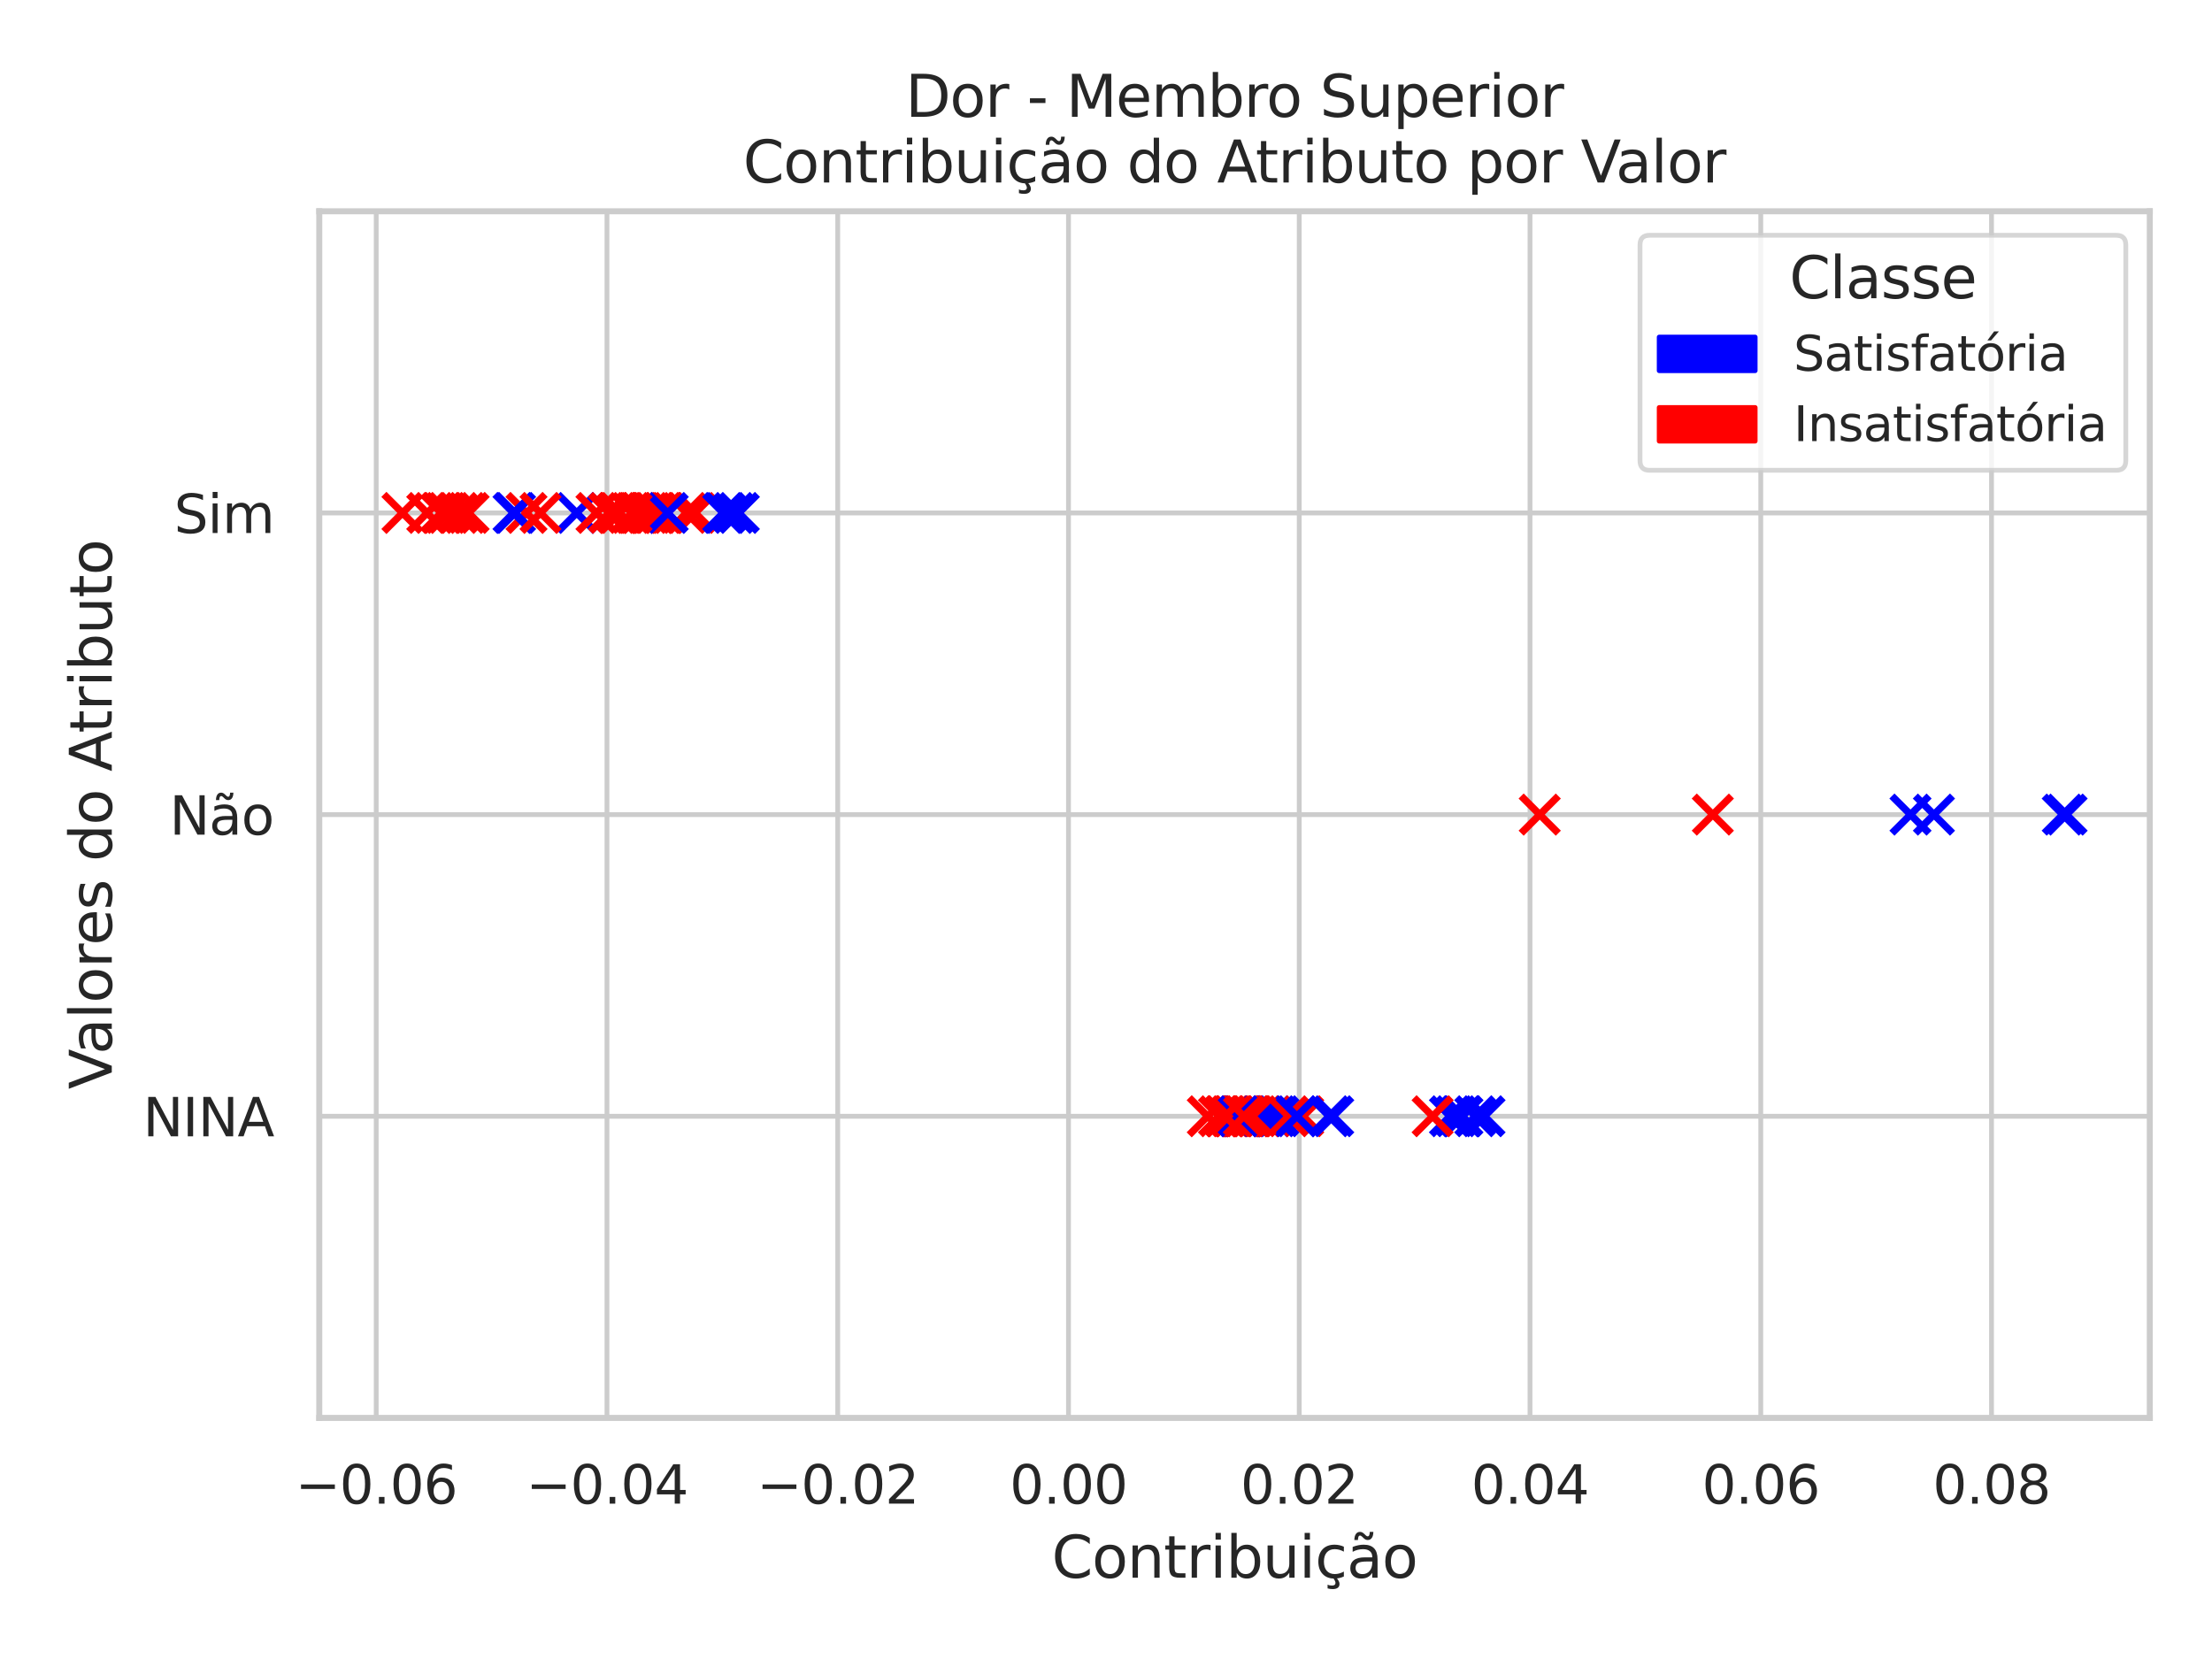 <?xml version="1.0" encoding="utf-8" standalone="no"?>
<!DOCTYPE svg PUBLIC "-//W3C//DTD SVG 1.1//EN"
  "http://www.w3.org/Graphics/SVG/1.1/DTD/svg11.dtd">
<svg xmlns:xlink="http://www.w3.org/1999/xlink" width="460.8pt" height="345.6pt" viewBox="0 0 460.8 345.6" xmlns="http://www.w3.org/2000/svg" version="1.1">
 <defs>
  <style type="text/css">*{stroke-linejoin: round; stroke-linecap: butt}</style>
 </defs>
 <g id="figure_1">
  <g id="patch_1">
   <path d="M 0 345.6 
L 460.8 345.6 
L 460.8 0 
L 0 0 
z
" style="fill: #ffffff"/>
  </g>
  <g id="axes_1">
   <g id="patch_2">
    <path d="M 66.51 295.38 
L 447.84 295.38 
L 447.84 44.016 
L 66.51 44.016 
z
" style="fill: #ffffff"/>
   </g>
   <g id="matplotlib.axis_1">
    <g id="xtick_1">
     <g id="line2d_1">
      <path d="M 78.373 295.38 
L 78.373 44.016 
" clip-path="url(#pf991f45062)" style="fill: none; stroke: #cccccc; stroke-linecap: round"/>
     </g>
     <g id="text_1">
      <!-- −0.06 -->
      <g style="fill: #262626" transform="translate(61.518 313.238)scale(0.11 -0.11)">
       <defs>
        <path id="DejaVuSans-2212" d="M 678 2272 
L 4684 2272 
L 4684 1741 
L 678 1741 
L 678 2272 
z
" transform="scale(0.016)"/>
        <path id="DejaVuSans-30" d="M 2034 4250 
Q 1547 4250 1301 3770 
Q 1056 3291 1056 2328 
Q 1056 1369 1301 889 
Q 1547 409 2034 409 
Q 2525 409 2770 889 
Q 3016 1369 3016 2328 
Q 3016 3291 2770 3770 
Q 2525 4250 2034 4250 
z
M 2034 4750 
Q 2819 4750 3233 4129 
Q 3647 3509 3647 2328 
Q 3647 1150 3233 529 
Q 2819 -91 2034 -91 
Q 1250 -91 836 529 
Q 422 1150 422 2328 
Q 422 3509 836 4129 
Q 1250 4750 2034 4750 
z
" transform="scale(0.016)"/>
        <path id="DejaVuSans-2e" d="M 684 794 
L 1344 794 
L 1344 0 
L 684 0 
L 684 794 
z
" transform="scale(0.016)"/>
        <path id="DejaVuSans-36" d="M 2113 2584 
Q 1688 2584 1439 2293 
Q 1191 2003 1191 1497 
Q 1191 994 1439 701 
Q 1688 409 2113 409 
Q 2538 409 2786 701 
Q 3034 994 3034 1497 
Q 3034 2003 2786 2293 
Q 2538 2584 2113 2584 
z
M 3366 4563 
L 3366 3988 
Q 3128 4100 2886 4159 
Q 2644 4219 2406 4219 
Q 1781 4219 1451 3797 
Q 1122 3375 1075 2522 
Q 1259 2794 1537 2939 
Q 1816 3084 2150 3084 
Q 2853 3084 3261 2657 
Q 3669 2231 3669 1497 
Q 3669 778 3244 343 
Q 2819 -91 2113 -91 
Q 1303 -91 875 529 
Q 447 1150 447 2328 
Q 447 3434 972 4092 
Q 1497 4750 2381 4750 
Q 2619 4750 2861 4703 
Q 3103 4656 3366 4563 
z
" transform="scale(0.016)"/>
       </defs>
       <use xlink:href="#DejaVuSans-2212"/>
       <use xlink:href="#DejaVuSans-30" x="83.789"/>
       <use xlink:href="#DejaVuSans-2e" x="147.412"/>
       <use xlink:href="#DejaVuSans-30" x="179.199"/>
       <use xlink:href="#DejaVuSans-36" x="242.822"/>
      </g>
     </g>
    </g>
    <g id="xtick_2">
     <g id="line2d_2">
      <path d="M 126.444 295.38 
L 126.444 44.016 
" clip-path="url(#pf991f45062)" style="fill: none; stroke: #cccccc; stroke-linecap: round"/>
     </g>
     <g id="text_2">
      <!-- −0.04 -->
      <g style="fill: #262626" transform="translate(109.589 313.238)scale(0.11 -0.11)">
       <defs>
        <path id="DejaVuSans-34" d="M 2419 4116 
L 825 1625 
L 2419 1625 
L 2419 4116 
z
M 2253 4666 
L 3047 4666 
L 3047 1625 
L 3713 1625 
L 3713 1100 
L 3047 1100 
L 3047 0 
L 2419 0 
L 2419 1100 
L 313 1100 
L 313 1709 
L 2253 4666 
z
" transform="scale(0.016)"/>
       </defs>
       <use xlink:href="#DejaVuSans-2212"/>
       <use xlink:href="#DejaVuSans-30" x="83.789"/>
       <use xlink:href="#DejaVuSans-2e" x="147.412"/>
       <use xlink:href="#DejaVuSans-30" x="179.199"/>
       <use xlink:href="#DejaVuSans-34" x="242.822"/>
      </g>
     </g>
    </g>
    <g id="xtick_3">
     <g id="line2d_3">
      <path d="M 174.515 295.38 
L 174.515 44.016 
" clip-path="url(#pf991f45062)" style="fill: none; stroke: #cccccc; stroke-linecap: round"/>
     </g>
     <g id="text_3">
      <!-- −0.02 -->
      <g style="fill: #262626" transform="translate(157.66 313.238)scale(0.11 -0.11)">
       <defs>
        <path id="DejaVuSans-32" d="M 1228 531 
L 3431 531 
L 3431 0 
L 469 0 
L 469 531 
Q 828 903 1448 1529 
Q 2069 2156 2228 2338 
Q 2531 2678 2651 2914 
Q 2772 3150 2772 3378 
Q 2772 3750 2511 3984 
Q 2250 4219 1831 4219 
Q 1534 4219 1204 4116 
Q 875 4013 500 3803 
L 500 4441 
Q 881 4594 1212 4672 
Q 1544 4750 1819 4750 
Q 2544 4750 2975 4387 
Q 3406 4025 3406 3419 
Q 3406 3131 3298 2873 
Q 3191 2616 2906 2266 
Q 2828 2175 2409 1742 
Q 1991 1309 1228 531 
z
" transform="scale(0.016)"/>
       </defs>
       <use xlink:href="#DejaVuSans-2212"/>
       <use xlink:href="#DejaVuSans-30" x="83.789"/>
       <use xlink:href="#DejaVuSans-2e" x="147.412"/>
       <use xlink:href="#DejaVuSans-30" x="179.199"/>
       <use xlink:href="#DejaVuSans-32" x="242.822"/>
      </g>
     </g>
    </g>
    <g id="xtick_4">
     <g id="line2d_4">
      <path d="M 222.586 295.38 
L 222.586 44.016 
" clip-path="url(#pf991f45062)" style="fill: none; stroke: #cccccc; stroke-linecap: round"/>
     </g>
     <g id="text_4">
      <!-- 0.00 -->
      <g style="fill: #262626" transform="translate(210.34 313.238)scale(0.11 -0.11)">
       <use xlink:href="#DejaVuSans-30"/>
       <use xlink:href="#DejaVuSans-2e" x="63.623"/>
       <use xlink:href="#DejaVuSans-30" x="95.41"/>
       <use xlink:href="#DejaVuSans-30" x="159.033"/>
      </g>
     </g>
    </g>
    <g id="xtick_5">
     <g id="line2d_5">
      <path d="M 270.656 295.38 
L 270.656 44.016 
" clip-path="url(#pf991f45062)" style="fill: none; stroke: #cccccc; stroke-linecap: round"/>
     </g>
     <g id="text_5">
      <!-- 0.02 -->
      <g style="fill: #262626" transform="translate(258.41 313.238)scale(0.11 -0.11)">
       <use xlink:href="#DejaVuSans-30"/>
       <use xlink:href="#DejaVuSans-2e" x="63.623"/>
       <use xlink:href="#DejaVuSans-30" x="95.41"/>
       <use xlink:href="#DejaVuSans-32" x="159.033"/>
      </g>
     </g>
    </g>
    <g id="xtick_6">
     <g id="line2d_6">
      <path d="M 318.727 295.38 
L 318.727 44.016 
" clip-path="url(#pf991f45062)" style="fill: none; stroke: #cccccc; stroke-linecap: round"/>
     </g>
     <g id="text_6">
      <!-- 0.04 -->
      <g style="fill: #262626" transform="translate(306.481 313.238)scale(0.11 -0.11)">
       <use xlink:href="#DejaVuSans-30"/>
       <use xlink:href="#DejaVuSans-2e" x="63.623"/>
       <use xlink:href="#DejaVuSans-30" x="95.41"/>
       <use xlink:href="#DejaVuSans-34" x="159.033"/>
      </g>
     </g>
    </g>
    <g id="xtick_7">
     <g id="line2d_7">
      <path d="M 366.798 295.38 
L 366.798 44.016 
" clip-path="url(#pf991f45062)" style="fill: none; stroke: #cccccc; stroke-linecap: round"/>
     </g>
     <g id="text_7">
      <!-- 0.06 -->
      <g style="fill: #262626" transform="translate(354.552 313.238)scale(0.11 -0.11)">
       <use xlink:href="#DejaVuSans-30"/>
       <use xlink:href="#DejaVuSans-2e" x="63.623"/>
       <use xlink:href="#DejaVuSans-30" x="95.41"/>
       <use xlink:href="#DejaVuSans-36" x="159.033"/>
      </g>
     </g>
    </g>
    <g id="xtick_8">
     <g id="line2d_8">
      <path d="M 414.869 295.38 
L 414.869 44.016 
" clip-path="url(#pf991f45062)" style="fill: none; stroke: #cccccc; stroke-linecap: round"/>
     </g>
     <g id="text_8">
      <!-- 0.08 -->
      <g style="fill: #262626" transform="translate(402.623 313.238)scale(0.11 -0.11)">
       <defs>
        <path id="DejaVuSans-38" d="M 2034 2216 
Q 1584 2216 1326 1975 
Q 1069 1734 1069 1313 
Q 1069 891 1326 650 
Q 1584 409 2034 409 
Q 2484 409 2743 651 
Q 3003 894 3003 1313 
Q 3003 1734 2745 1975 
Q 2488 2216 2034 2216 
z
M 1403 2484 
Q 997 2584 770 2862 
Q 544 3141 544 3541 
Q 544 4100 942 4425 
Q 1341 4750 2034 4750 
Q 2731 4750 3128 4425 
Q 3525 4100 3525 3541 
Q 3525 3141 3298 2862 
Q 3072 2584 2669 2484 
Q 3125 2378 3379 2068 
Q 3634 1759 3634 1313 
Q 3634 634 3220 271 
Q 2806 -91 2034 -91 
Q 1263 -91 848 271 
Q 434 634 434 1313 
Q 434 1759 690 2068 
Q 947 2378 1403 2484 
z
M 1172 3481 
Q 1172 3119 1398 2916 
Q 1625 2713 2034 2713 
Q 2441 2713 2670 2916 
Q 2900 3119 2900 3481 
Q 2900 3844 2670 4047 
Q 2441 4250 2034 4250 
Q 1625 4250 1398 4047 
Q 1172 3844 1172 3481 
z
" transform="scale(0.016)"/>
       </defs>
       <use xlink:href="#DejaVuSans-30"/>
       <use xlink:href="#DejaVuSans-2e" x="63.623"/>
       <use xlink:href="#DejaVuSans-30" x="95.41"/>
       <use xlink:href="#DejaVuSans-38" x="159.033"/>
      </g>
     </g>
    </g>
    <g id="text_9">
     <!-- Contribuição -->
     <g style="fill: #262626" transform="translate(219.1 328.667)scale(0.12 -0.12)">
      <defs>
       <path id="DejaVuSans-43" d="M 4122 4306 
L 4122 3641 
Q 3803 3938 3442 4084 
Q 3081 4231 2675 4231 
Q 1875 4231 1450 3742 
Q 1025 3253 1025 2328 
Q 1025 1406 1450 917 
Q 1875 428 2675 428 
Q 3081 428 3442 575 
Q 3803 722 4122 1019 
L 4122 359 
Q 3791 134 3420 21 
Q 3050 -91 2638 -91 
Q 1578 -91 968 557 
Q 359 1206 359 2328 
Q 359 3453 968 4101 
Q 1578 4750 2638 4750 
Q 3056 4750 3426 4639 
Q 3797 4528 4122 4306 
z
" transform="scale(0.016)"/>
       <path id="DejaVuSans-6f" d="M 1959 3097 
Q 1497 3097 1228 2736 
Q 959 2375 959 1747 
Q 959 1119 1226 758 
Q 1494 397 1959 397 
Q 2419 397 2687 759 
Q 2956 1122 2956 1747 
Q 2956 2369 2687 2733 
Q 2419 3097 1959 3097 
z
M 1959 3584 
Q 2709 3584 3137 3096 
Q 3566 2609 3566 1747 
Q 3566 888 3137 398 
Q 2709 -91 1959 -91 
Q 1206 -91 779 398 
Q 353 888 353 1747 
Q 353 2609 779 3096 
Q 1206 3584 1959 3584 
z
" transform="scale(0.016)"/>
       <path id="DejaVuSans-6e" d="M 3513 2113 
L 3513 0 
L 2938 0 
L 2938 2094 
Q 2938 2591 2744 2837 
Q 2550 3084 2163 3084 
Q 1697 3084 1428 2787 
Q 1159 2491 1159 1978 
L 1159 0 
L 581 0 
L 581 3500 
L 1159 3500 
L 1159 2956 
Q 1366 3272 1645 3428 
Q 1925 3584 2291 3584 
Q 2894 3584 3203 3211 
Q 3513 2838 3513 2113 
z
" transform="scale(0.016)"/>
       <path id="DejaVuSans-74" d="M 1172 4494 
L 1172 3500 
L 2356 3500 
L 2356 3053 
L 1172 3053 
L 1172 1153 
Q 1172 725 1289 603 
Q 1406 481 1766 481 
L 2356 481 
L 2356 0 
L 1766 0 
Q 1100 0 847 248 
Q 594 497 594 1153 
L 594 3053 
L 172 3053 
L 172 3500 
L 594 3500 
L 594 4494 
L 1172 4494 
z
" transform="scale(0.016)"/>
       <path id="DejaVuSans-72" d="M 2631 2963 
Q 2534 3019 2420 3045 
Q 2306 3072 2169 3072 
Q 1681 3072 1420 2755 
Q 1159 2438 1159 1844 
L 1159 0 
L 581 0 
L 581 3500 
L 1159 3500 
L 1159 2956 
Q 1341 3275 1631 3429 
Q 1922 3584 2338 3584 
Q 2397 3584 2469 3576 
Q 2541 3569 2628 3553 
L 2631 2963 
z
" transform="scale(0.016)"/>
       <path id="DejaVuSans-69" d="M 603 3500 
L 1178 3500 
L 1178 0 
L 603 0 
L 603 3500 
z
M 603 4863 
L 1178 4863 
L 1178 4134 
L 603 4134 
L 603 4863 
z
" transform="scale(0.016)"/>
       <path id="DejaVuSans-62" d="M 3116 1747 
Q 3116 2381 2855 2742 
Q 2594 3103 2138 3103 
Q 1681 3103 1420 2742 
Q 1159 2381 1159 1747 
Q 1159 1113 1420 752 
Q 1681 391 2138 391 
Q 2594 391 2855 752 
Q 3116 1113 3116 1747 
z
M 1159 2969 
Q 1341 3281 1617 3432 
Q 1894 3584 2278 3584 
Q 2916 3584 3314 3078 
Q 3713 2572 3713 1747 
Q 3713 922 3314 415 
Q 2916 -91 2278 -91 
Q 1894 -91 1617 61 
Q 1341 213 1159 525 
L 1159 0 
L 581 0 
L 581 4863 
L 1159 4863 
L 1159 2969 
z
" transform="scale(0.016)"/>
       <path id="DejaVuSans-75" d="M 544 1381 
L 544 3500 
L 1119 3500 
L 1119 1403 
Q 1119 906 1312 657 
Q 1506 409 1894 409 
Q 2359 409 2629 706 
Q 2900 1003 2900 1516 
L 2900 3500 
L 3475 3500 
L 3475 0 
L 2900 0 
L 2900 538 
Q 2691 219 2414 64 
Q 2138 -91 1772 -91 
Q 1169 -91 856 284 
Q 544 659 544 1381 
z
M 1991 3584 
L 1991 3584 
z
" transform="scale(0.016)"/>
       <path id="DejaVuSans-e7" d="M 3122 3366 
L 3122 2828 
Q 2878 2963 2633 3030 
Q 2388 3097 2138 3097 
Q 1578 3097 1268 2742 
Q 959 2388 959 1747 
Q 959 1106 1268 751 
Q 1578 397 2138 397 
Q 2388 397 2633 464 
Q 2878 531 3122 666 
L 3122 134 
Q 2881 22 2623 -34 
Q 2366 -91 2075 -91 
Q 1284 -91 818 406 
Q 353 903 353 1747 
Q 353 2603 823 3093 
Q 1294 3584 2113 3584 
Q 2378 3584 2631 3529 
Q 2884 3475 3122 3366 
z
M 2311 0 
Q 2482 -194 2566 -358 
Q 2651 -522 2651 -672 
Q 2651 -950 2463 -1092 
Q 2276 -1234 1907 -1234 
Q 1764 -1234 1628 -1215 
Q 1492 -1197 1357 -1159 
L 1357 -750 
Q 1464 -803 1579 -826 
Q 1695 -850 1842 -850 
Q 2026 -850 2120 -775 
Q 2214 -700 2214 -556 
Q 2214 -463 2146 -327 
Q 2079 -191 1939 0 
L 2311 0 
z
" transform="scale(0.016)"/>
       <path id="DejaVuSans-e3" d="M 2194 1759 
Q 1497 1759 1228 1600 
Q 959 1441 959 1056 
Q 959 750 1161 570 
Q 1363 391 1709 391 
Q 2188 391 2477 730 
Q 2766 1069 2766 1631 
L 2766 1759 
L 2194 1759 
z
M 3341 1997 
L 3341 0 
L 2766 0 
L 2766 531 
Q 2569 213 2275 61 
Q 1981 -91 1556 -91 
Q 1019 -91 701 211 
Q 384 513 384 1019 
Q 384 1609 779 1909 
Q 1175 2209 1959 2209 
L 2766 2209 
L 2766 2266 
Q 2766 2663 2505 2880 
Q 2244 3097 1772 3097 
Q 1472 3097 1187 3025 
Q 903 2953 641 2809 
L 641 3341 
Q 956 3463 1253 3523 
Q 1550 3584 1831 3584 
Q 2591 3584 2966 3190 
Q 3341 2797 3341 1997 
z
M 1844 4281 
L 1665 4453 
Q 1597 4516 1545 4545 
Q 1494 4575 1453 4575 
Q 1334 4575 1278 4461 
Q 1222 4347 1215 4091 
L 825 4091 
Q 831 4513 990 4742 
Q 1150 4972 1434 4972 
Q 1553 4972 1653 4928 
Q 1753 4884 1869 4781 
L 2047 4609 
Q 2115 4547 2167 4517 
Q 2219 4488 2259 4488 
Q 2378 4488 2434 4602 
Q 2490 4716 2497 4972 
L 2887 4972 
Q 2881 4550 2721 4320 
Q 2562 4091 2278 4091 
Q 2159 4091 2059 4134 
Q 1959 4178 1844 4281 
z
" transform="scale(0.016)"/>
      </defs>
      <use xlink:href="#DejaVuSans-43"/>
      <use xlink:href="#DejaVuSans-6f" x="69.824"/>
      <use xlink:href="#DejaVuSans-6e" x="131.006"/>
      <use xlink:href="#DejaVuSans-74" x="194.385"/>
      <use xlink:href="#DejaVuSans-72" x="233.594"/>
      <use xlink:href="#DejaVuSans-69" x="274.707"/>
      <use xlink:href="#DejaVuSans-62" x="302.49"/>
      <use xlink:href="#DejaVuSans-75" x="365.967"/>
      <use xlink:href="#DejaVuSans-69" x="429.346"/>
      <use xlink:href="#DejaVuSans-e7" x="457.129"/>
      <use xlink:href="#DejaVuSans-e3" x="512.109"/>
      <use xlink:href="#DejaVuSans-6f" x="573.389"/>
     </g>
    </g>
   </g>
   <g id="matplotlib.axis_2">
    <g id="ytick_1">
     <g id="line2d_9">
      <path d="M 66.51 295.38 
L 447.84 295.38 
" clip-path="url(#pf991f45062)" style="fill: none; stroke: #cccccc; stroke-linecap: round"/>
     </g>
    </g>
    <g id="ytick_2">
     <g id="line2d_10">
      <path d="M 66.51 232.539 
L 447.84 232.539 
" clip-path="url(#pf991f45062)" style="fill: none; stroke: #cccccc; stroke-linecap: round"/>
     </g>
     <g id="text_10">
      <!-- NINA -->
      <g style="fill: #262626" transform="translate(29.782 236.718)scale(0.11 -0.11)">
       <defs>
        <path id="DejaVuSans-4e" d="M 628 4666 
L 1478 4666 
L 3547 763 
L 3547 4666 
L 4159 4666 
L 4159 0 
L 3309 0 
L 1241 3903 
L 1241 0 
L 628 0 
L 628 4666 
z
" transform="scale(0.016)"/>
        <path id="DejaVuSans-49" d="M 628 4666 
L 1259 4666 
L 1259 0 
L 628 0 
L 628 4666 
z
" transform="scale(0.016)"/>
        <path id="DejaVuSans-41" d="M 2188 4044 
L 1331 1722 
L 3047 1722 
L 2188 4044 
z
M 1831 4666 
L 2547 4666 
L 4325 0 
L 3669 0 
L 3244 1197 
L 1141 1197 
L 716 0 
L 50 0 
L 1831 4666 
z
" transform="scale(0.016)"/>
       </defs>
       <use xlink:href="#DejaVuSans-4e"/>
       <use xlink:href="#DejaVuSans-49" x="74.805"/>
       <use xlink:href="#DejaVuSans-4e" x="104.297"/>
       <use xlink:href="#DejaVuSans-41" x="179.102"/>
      </g>
     </g>
    </g>
    <g id="ytick_3">
     <g id="line2d_11">
      <path d="M 66.51 169.698 
L 447.84 169.698 
" clip-path="url(#pf991f45062)" style="fill: none; stroke: #cccccc; stroke-linecap: round"/>
     </g>
     <g id="text_11">
      <!-- Não -->
      <g style="fill: #262626" transform="translate(35.309 173.877)scale(0.11 -0.11)">
       <use xlink:href="#DejaVuSans-4e"/>
       <use xlink:href="#DejaVuSans-e3" x="74.805"/>
       <use xlink:href="#DejaVuSans-6f" x="136.084"/>
      </g>
     </g>
    </g>
    <g id="ytick_4">
     <g id="line2d_12">
      <path d="M 66.51 106.857 
L 447.84 106.857 
" clip-path="url(#pf991f45062)" style="fill: none; stroke: #cccccc; stroke-linecap: round"/>
     </g>
     <g id="text_12">
      <!-- Sim -->
      <g style="fill: #262626" transform="translate(36.256 111.036)scale(0.11 -0.11)">
       <defs>
        <path id="DejaVuSans-53" d="M 3425 4513 
L 3425 3897 
Q 3066 4069 2747 4153 
Q 2428 4238 2131 4238 
Q 1616 4238 1336 4038 
Q 1056 3838 1056 3469 
Q 1056 3159 1242 3001 
Q 1428 2844 1947 2747 
L 2328 2669 
Q 3034 2534 3370 2195 
Q 3706 1856 3706 1288 
Q 3706 609 3251 259 
Q 2797 -91 1919 -91 
Q 1588 -91 1214 -16 
Q 841 59 441 206 
L 441 856 
Q 825 641 1194 531 
Q 1563 422 1919 422 
Q 2459 422 2753 634 
Q 3047 847 3047 1241 
Q 3047 1584 2836 1778 
Q 2625 1972 2144 2069 
L 1759 2144 
Q 1053 2284 737 2584 
Q 422 2884 422 3419 
Q 422 4038 858 4394 
Q 1294 4750 2059 4750 
Q 2388 4750 2728 4690 
Q 3069 4631 3425 4513 
z
" transform="scale(0.016)"/>
        <path id="DejaVuSans-6d" d="M 3328 2828 
Q 3544 3216 3844 3400 
Q 4144 3584 4550 3584 
Q 5097 3584 5394 3201 
Q 5691 2819 5691 2113 
L 5691 0 
L 5113 0 
L 5113 2094 
Q 5113 2597 4934 2840 
Q 4756 3084 4391 3084 
Q 3944 3084 3684 2787 
Q 3425 2491 3425 1978 
L 3425 0 
L 2847 0 
L 2847 2094 
Q 2847 2600 2669 2842 
Q 2491 3084 2119 3084 
Q 1678 3084 1418 2786 
Q 1159 2488 1159 1978 
L 1159 0 
L 581 0 
L 581 3500 
L 1159 3500 
L 1159 2956 
Q 1356 3278 1631 3431 
Q 1906 3584 2284 3584 
Q 2666 3584 2933 3390 
Q 3200 3197 3328 2828 
z
" transform="scale(0.016)"/>
       </defs>
       <use xlink:href="#DejaVuSans-53"/>
       <use xlink:href="#DejaVuSans-69" x="63.477"/>
       <use xlink:href="#DejaVuSans-6d" x="91.26"/>
      </g>
     </g>
    </g>
    <g id="ytick_5">
     <g id="line2d_13">
      <path d="M 66.51 44.016 
L 447.84 44.016 
" clip-path="url(#pf991f45062)" style="fill: none; stroke: #cccccc; stroke-linecap: round"/>
     </g>
    </g>
    <g id="text_13">
     <!-- Valores do Atributo -->
     <g style="fill: #262626" transform="translate(23.286 226.916)rotate(-90)scale(0.12 -0.12)">
      <defs>
       <path id="DejaVuSans-56" d="M 1831 0 
L 50 4666 
L 709 4666 
L 2188 738 
L 3669 4666 
L 4325 4666 
L 2547 0 
L 1831 0 
z
" transform="scale(0.016)"/>
       <path id="DejaVuSans-61" d="M 2194 1759 
Q 1497 1759 1228 1600 
Q 959 1441 959 1056 
Q 959 750 1161 570 
Q 1363 391 1709 391 
Q 2188 391 2477 730 
Q 2766 1069 2766 1631 
L 2766 1759 
L 2194 1759 
z
M 3341 1997 
L 3341 0 
L 2766 0 
L 2766 531 
Q 2569 213 2275 61 
Q 1981 -91 1556 -91 
Q 1019 -91 701 211 
Q 384 513 384 1019 
Q 384 1609 779 1909 
Q 1175 2209 1959 2209 
L 2766 2209 
L 2766 2266 
Q 2766 2663 2505 2880 
Q 2244 3097 1772 3097 
Q 1472 3097 1187 3025 
Q 903 2953 641 2809 
L 641 3341 
Q 956 3463 1253 3523 
Q 1550 3584 1831 3584 
Q 2591 3584 2966 3190 
Q 3341 2797 3341 1997 
z
" transform="scale(0.016)"/>
       <path id="DejaVuSans-6c" d="M 603 4863 
L 1178 4863 
L 1178 0 
L 603 0 
L 603 4863 
z
" transform="scale(0.016)"/>
       <path id="DejaVuSans-65" d="M 3597 1894 
L 3597 1613 
L 953 1613 
Q 991 1019 1311 708 
Q 1631 397 2203 397 
Q 2534 397 2845 478 
Q 3156 559 3463 722 
L 3463 178 
Q 3153 47 2828 -22 
Q 2503 -91 2169 -91 
Q 1331 -91 842 396 
Q 353 884 353 1716 
Q 353 2575 817 3079 
Q 1281 3584 2069 3584 
Q 2775 3584 3186 3129 
Q 3597 2675 3597 1894 
z
M 3022 2063 
Q 3016 2534 2758 2815 
Q 2500 3097 2075 3097 
Q 1594 3097 1305 2825 
Q 1016 2553 972 2059 
L 3022 2063 
z
" transform="scale(0.016)"/>
       <path id="DejaVuSans-73" d="M 2834 3397 
L 2834 2853 
Q 2591 2978 2328 3040 
Q 2066 3103 1784 3103 
Q 1356 3103 1142 2972 
Q 928 2841 928 2578 
Q 928 2378 1081 2264 
Q 1234 2150 1697 2047 
L 1894 2003 
Q 2506 1872 2764 1633 
Q 3022 1394 3022 966 
Q 3022 478 2636 193 
Q 2250 -91 1575 -91 
Q 1294 -91 989 -36 
Q 684 19 347 128 
L 347 722 
Q 666 556 975 473 
Q 1284 391 1588 391 
Q 1994 391 2212 530 
Q 2431 669 2431 922 
Q 2431 1156 2273 1281 
Q 2116 1406 1581 1522 
L 1381 1569 
Q 847 1681 609 1914 
Q 372 2147 372 2553 
Q 372 3047 722 3315 
Q 1072 3584 1716 3584 
Q 2034 3584 2315 3537 
Q 2597 3491 2834 3397 
z
" transform="scale(0.016)"/>
       <path id="DejaVuSans-20" transform="scale(0.016)"/>
       <path id="DejaVuSans-64" d="M 2906 2969 
L 2906 4863 
L 3481 4863 
L 3481 0 
L 2906 0 
L 2906 525 
Q 2725 213 2448 61 
Q 2172 -91 1784 -91 
Q 1150 -91 751 415 
Q 353 922 353 1747 
Q 353 2572 751 3078 
Q 1150 3584 1784 3584 
Q 2172 3584 2448 3432 
Q 2725 3281 2906 2969 
z
M 947 1747 
Q 947 1113 1208 752 
Q 1469 391 1925 391 
Q 2381 391 2643 752 
Q 2906 1113 2906 1747 
Q 2906 2381 2643 2742 
Q 2381 3103 1925 3103 
Q 1469 3103 1208 2742 
Q 947 2381 947 1747 
z
" transform="scale(0.016)"/>
      </defs>
      <use xlink:href="#DejaVuSans-56"/>
      <use xlink:href="#DejaVuSans-61" x="60.658"/>
      <use xlink:href="#DejaVuSans-6c" x="121.938"/>
      <use xlink:href="#DejaVuSans-6f" x="149.721"/>
      <use xlink:href="#DejaVuSans-72" x="210.902"/>
      <use xlink:href="#DejaVuSans-65" x="249.766"/>
      <use xlink:href="#DejaVuSans-73" x="311.289"/>
      <use xlink:href="#DejaVuSans-20" x="363.389"/>
      <use xlink:href="#DejaVuSans-64" x="395.176"/>
      <use xlink:href="#DejaVuSans-6f" x="458.652"/>
      <use xlink:href="#DejaVuSans-20" x="519.834"/>
      <use xlink:href="#DejaVuSans-41" x="551.621"/>
      <use xlink:href="#DejaVuSans-74" x="618.279"/>
      <use xlink:href="#DejaVuSans-72" x="657.488"/>
      <use xlink:href="#DejaVuSans-69" x="698.602"/>
      <use xlink:href="#DejaVuSans-62" x="726.385"/>
      <use xlink:href="#DejaVuSans-75" x="789.861"/>
      <use xlink:href="#DejaVuSans-74" x="853.24"/>
      <use xlink:href="#DejaVuSans-6f" x="892.449"/>
     </g>
    </g>
   </g>
   <g id="PathCollection_1">
    <path d="M 256.491 236.412 
L 264.237 228.666 
M 256.491 228.666 
L 264.237 236.412 
" clip-path="url(#pf991f45062)" style="fill: #ff0000; stroke: #ff0000; stroke-width: 1.5"/>
    <path d="M 258.871 236.412 
L 266.617 228.666 
M 258.871 228.666 
L 266.617 236.412 
" clip-path="url(#pf991f45062)" style="fill: #ff0000; stroke: #ff0000; stroke-width: 1.5"/>
    <path d="M 124.918 110.73 
L 132.664 102.984 
M 124.918 102.984 
L 132.664 110.73 
" clip-path="url(#pf991f45062)" style="fill: #ff0000; stroke: #ff0000; stroke-width: 1.5"/>
    <path d="M 260.855 236.412 
L 268.601 228.666 
M 260.855 228.666 
L 268.601 236.412 
" clip-path="url(#pf991f45062)" style="fill: #0000ff; stroke: #0000ff; stroke-width: 1.5"/>
    <path d="M 116.264 110.73 
L 124.01 102.984 
M 116.264 102.984 
L 124.01 110.73 
" clip-path="url(#pf991f45062)" style="fill: #0000ff; stroke: #0000ff; stroke-width: 1.5"/>
    <path d="M 140.973 110.73 
L 148.719 102.984 
M 140.973 102.984 
L 148.719 110.73 
" clip-path="url(#pf991f45062)" style="fill: #ff0000; stroke: #ff0000; stroke-width: 1.5"/>
    <path d="M 254.835 236.412 
L 262.581 228.666 
M 254.835 228.666 
L 262.581 236.412 
" clip-path="url(#pf991f45062)" style="fill: #ff0000; stroke: #ff0000; stroke-width: 1.5"/>
    <path d="M 267.614 236.412 
L 275.36 228.666 
M 267.614 228.666 
L 275.36 236.412 
" clip-path="url(#pf991f45062)" style="fill: #ff0000; stroke: #ff0000; stroke-width: 1.5"/>
    <path d="M 105.811 110.73 
L 113.557 102.984 
M 105.811 102.984 
L 113.557 110.73 
" clip-path="url(#pf991f45062)" style="fill: #ff0000; stroke: #ff0000; stroke-width: 1.5"/>
    <path d="M 254.982 236.412 
L 262.728 228.666 
M 254.982 228.666 
L 262.728 236.412 
" clip-path="url(#pf991f45062)" style="fill: #0000ff; stroke: #0000ff; stroke-width: 1.5"/>
    <path d="M 259.102 236.412 
L 266.848 228.666 
M 259.102 228.666 
L 266.848 236.412 
" clip-path="url(#pf991f45062)" style="fill: #0000ff; stroke: #0000ff; stroke-width: 1.5"/>
    <path d="M 91.47 110.73 
L 99.216 102.984 
M 91.47 102.984 
L 99.216 110.73 
" clip-path="url(#pf991f45062)" style="fill: #ff0000; stroke: #ff0000; stroke-width: 1.5"/>
    <path d="M 124.728 110.73 
L 132.474 102.984 
M 124.728 102.984 
L 132.474 110.73 
" clip-path="url(#pf991f45062)" style="fill: #ff0000; stroke: #ff0000; stroke-width: 1.5"/>
    <path d="M 299.392 236.412 
L 307.138 228.666 
M 299.392 228.666 
L 307.138 236.412 
" clip-path="url(#pf991f45062)" style="fill: #0000ff; stroke: #0000ff; stroke-width: 1.5"/>
    <path d="M 261.778 236.412 
L 269.524 228.666 
M 261.778 228.666 
L 269.524 236.412 
" clip-path="url(#pf991f45062)" style="fill: #0000ff; stroke: #0000ff; stroke-width: 1.5"/>
    <path d="M 262.459 236.412 
L 270.205 228.666 
M 262.459 228.666 
L 270.205 236.412 
" clip-path="url(#pf991f45062)" style="fill: #0000ff; stroke: #0000ff; stroke-width: 1.5"/>
    <path d="M 298.178 236.412 
L 305.924 228.666 
M 298.178 228.666 
L 305.924 236.412 
" clip-path="url(#pf991f45062)" style="fill: #0000ff; stroke: #0000ff; stroke-width: 1.5"/>
    <path d="M 125.244 110.73 
L 132.99 102.984 
M 125.244 102.984 
L 132.99 110.73 
" clip-path="url(#pf991f45062)" style="fill: #ff0000; stroke: #ff0000; stroke-width: 1.5"/>
    <path d="M 103.425 110.73 
L 111.171 102.984 
M 103.425 102.984 
L 111.171 110.73 
" clip-path="url(#pf991f45062)" style="fill: #0000ff; stroke: #0000ff; stroke-width: 1.5"/>
    <path d="M 425.838 173.571 
L 433.584 165.825 
M 425.838 165.825 
L 433.584 173.571 
" clip-path="url(#pf991f45062)" style="fill: #0000ff; stroke: #0000ff; stroke-width: 1.5"/>
    <path d="M 255.175 236.412 
L 262.921 228.666 
M 255.175 228.666 
L 262.921 236.412 
" clip-path="url(#pf991f45062)" style="fill: #ff0000; stroke: #ff0000; stroke-width: 1.5"/>
    <path d="M 257.049 236.412 
L 264.795 228.666 
M 257.049 228.666 
L 264.795 236.412 
" clip-path="url(#pf991f45062)" style="fill: #ff0000; stroke: #ff0000; stroke-width: 1.5"/>
    <path d="M 88.002 110.73 
L 95.748 102.984 
M 88.002 102.984 
L 95.748 110.73 
" clip-path="url(#pf991f45062)" style="fill: #ff0000; stroke: #ff0000; stroke-width: 1.5"/>
    <path d="M 147.153 110.73 
L 154.899 102.984 
M 147.153 102.984 
L 154.899 110.73 
" clip-path="url(#pf991f45062)" style="fill: #0000ff; stroke: #0000ff; stroke-width: 1.5"/>
    <path d="M 300.519 236.412 
L 308.265 228.666 
M 300.519 228.666 
L 308.265 236.412 
" clip-path="url(#pf991f45062)" style="fill: #0000ff; stroke: #0000ff; stroke-width: 1.5"/>
    <path d="M 394.119 173.571 
L 401.865 165.825 
M 394.119 165.825 
L 401.865 173.571 
" clip-path="url(#pf991f45062)" style="fill: #0000ff; stroke: #0000ff; stroke-width: 1.5"/>
    <path d="M 273.009 236.412 
L 280.755 228.666 
M 273.009 228.666 
L 280.755 236.412 
" clip-path="url(#pf991f45062)" style="fill: #0000ff; stroke: #0000ff; stroke-width: 1.5"/>
    <path d="M 132.735 110.73 
L 140.481 102.984 
M 132.735 102.984 
L 140.481 110.73 
" clip-path="url(#pf991f45062)" style="fill: #ff0000; stroke: #ff0000; stroke-width: 1.5"/>
    <path d="M 247.728 236.412 
L 255.474 228.666 
M 247.728 228.666 
L 255.474 236.412 
" clip-path="url(#pf991f45062)" style="fill: #ff0000; stroke: #ff0000; stroke-width: 1.5"/>
    <path d="M 131.596 110.73 
L 139.342 102.984 
M 131.596 102.984 
L 139.342 110.73 
" clip-path="url(#pf991f45062)" style="fill: #ff0000; stroke: #ff0000; stroke-width: 1.5"/>
    <path d="M 129.779 110.73 
L 137.525 102.984 
M 129.779 102.984 
L 137.525 110.73 
" clip-path="url(#pf991f45062)" style="fill: #ff0000; stroke: #ff0000; stroke-width: 1.5"/>
    <path d="M 251.459 236.412 
L 259.205 228.666 
M 251.459 228.666 
L 259.205 236.412 
" clip-path="url(#pf991f45062)" style="fill: #ff0000; stroke: #ff0000; stroke-width: 1.5"/>
    <path d="M 134.452 110.73 
L 142.198 102.984 
M 134.452 102.984 
L 142.198 110.73 
" clip-path="url(#pf991f45062)" style="fill: #ff0000; stroke: #ff0000; stroke-width: 1.5"/>
    <path d="M 251.224 236.412 
L 258.97 228.666 
M 251.224 228.666 
L 258.97 236.412 
" clip-path="url(#pf991f45062)" style="fill: #ff0000; stroke: #ff0000; stroke-width: 1.5"/>
    <path d="M 148.976 110.73 
L 156.722 102.984 
M 148.976 102.984 
L 156.722 110.73 
" clip-path="url(#pf991f45062)" style="fill: #0000ff; stroke: #0000ff; stroke-width: 1.5"/>
    <path d="M 426.634 173.571 
L 434.38 165.825 
M 426.634 165.825 
L 434.38 173.571 
" clip-path="url(#pf991f45062)" style="fill: #0000ff; stroke: #0000ff; stroke-width: 1.5"/>
    <path d="M 300.781 236.412 
L 308.527 228.666 
M 300.781 228.666 
L 308.527 236.412 
" clip-path="url(#pf991f45062)" style="fill: #0000ff; stroke: #0000ff; stroke-width: 1.5"/>
    <path d="M 264.525 236.412 
L 272.271 228.666 
M 264.525 228.666 
L 272.271 236.412 
" clip-path="url(#pf991f45062)" style="fill: #ff0000; stroke: #ff0000; stroke-width: 1.5"/>
    <path d="M 300.657 236.412 
L 308.403 228.666 
M 300.657 228.666 
L 308.403 236.412 
" clip-path="url(#pf991f45062)" style="fill: #0000ff; stroke: #0000ff; stroke-width: 1.5"/>
    <path d="M 252.977 236.412 
L 260.723 228.666 
M 252.977 228.666 
L 260.723 236.412 
" clip-path="url(#pf991f45062)" style="fill: #ff0000; stroke: #ff0000; stroke-width: 1.5"/>
    <path d="M 139.103 110.73 
L 146.849 102.984 
M 139.103 102.984 
L 146.849 110.73 
" clip-path="url(#pf991f45062)" style="fill: #ff0000; stroke: #ff0000; stroke-width: 1.5"/>
    <path d="M 133.947 110.73 
L 141.692 102.984 
M 133.947 102.984 
L 141.692 110.73 
" clip-path="url(#pf991f45062)" style="fill: #ff0000; stroke: #ff0000; stroke-width: 1.5"/>
    <path d="M 273.867 236.412 
L 281.613 228.666 
M 273.867 228.666 
L 281.613 236.412 
" clip-path="url(#pf991f45062)" style="fill: #0000ff; stroke: #0000ff; stroke-width: 1.5"/>
    <path d="M 131.006 110.73 
L 138.752 102.984 
M 131.006 102.984 
L 138.752 110.73 
" clip-path="url(#pf991f45062)" style="fill: #ff0000; stroke: #ff0000; stroke-width: 1.5"/>
    <path d="M 254.589 236.412 
L 262.335 228.666 
M 254.589 228.666 
L 262.335 236.412 
" clip-path="url(#pf991f45062)" style="fill: #0000ff; stroke: #0000ff; stroke-width: 1.5"/>
    <path d="M 256.579 236.412 
L 264.324 228.666 
M 256.579 228.666 
L 264.324 236.412 
" clip-path="url(#pf991f45062)" style="fill: #ff0000; stroke: #ff0000; stroke-width: 1.5"/>
    <path d="M 303.452 236.412 
L 311.198 228.666 
M 303.452 228.666 
L 311.198 236.412 
" clip-path="url(#pf991f45062)" style="fill: #0000ff; stroke: #0000ff; stroke-width: 1.5"/>
    <path d="M 253.12 236.412 
L 260.866 228.666 
M 253.12 228.666 
L 260.866 236.412 
" clip-path="url(#pf991f45062)" style="fill: #ff0000; stroke: #ff0000; stroke-width: 1.5"/>
    <path d="M 255.538 236.412 
L 263.284 228.666 
M 255.538 228.666 
L 263.284 236.412 
" clip-path="url(#pf991f45062)" style="fill: #ff0000; stroke: #ff0000; stroke-width: 1.5"/>
    <path d="M 250.053 236.412 
L 257.799 228.666 
M 250.053 228.666 
L 257.799 236.412 
" clip-path="url(#pf991f45062)" style="fill: #ff0000; stroke: #ff0000; stroke-width: 1.5"/>
    <path d="M 254.256 236.412 
L 262.002 228.666 
M 254.256 228.666 
L 262.002 236.412 
" clip-path="url(#pf991f45062)" style="fill: #ff0000; stroke: #ff0000; stroke-width: 1.5"/>
    <path d="M 150.046 110.73 
L 157.792 102.984 
M 150.046 102.984 
L 157.792 110.73 
" clip-path="url(#pf991f45062)" style="fill: #0000ff; stroke: #0000ff; stroke-width: 1.5"/>
    <path d="M 256.844 236.412 
L 264.59 228.666 
M 256.844 228.666 
L 264.59 236.412 
" clip-path="url(#pf991f45062)" style="fill: #ff0000; stroke: #ff0000; stroke-width: 1.5"/>
    <path d="M 85.123 110.73 
L 92.869 102.984 
M 85.123 102.984 
L 92.869 110.73 
" clip-path="url(#pf991f45062)" style="fill: #ff0000; stroke: #ff0000; stroke-width: 1.5"/>
    <path d="M 252.61 236.412 
L 260.356 228.666 
M 252.61 228.666 
L 260.356 236.412 
" clip-path="url(#pf991f45062)" style="fill: #ff0000; stroke: #ff0000; stroke-width: 1.5"/>
    <path d="M 88.268 110.73 
L 96.014 102.984 
M 88.268 102.984 
L 96.014 110.73 
" clip-path="url(#pf991f45062)" style="fill: #ff0000; stroke: #ff0000; stroke-width: 1.5"/>
    <path d="M 93.754 110.73 
L 101.5 102.984 
M 93.754 102.984 
L 101.5 110.73 
" clip-path="url(#pf991f45062)" style="fill: #ff0000; stroke: #ff0000; stroke-width: 1.5"/>
    <path d="M 129.265 110.73 
L 137.011 102.984 
M 129.265 102.984 
L 137.011 110.73 
" clip-path="url(#pf991f45062)" style="fill: #ff0000; stroke: #ff0000; stroke-width: 1.5"/>
    <path d="M 103.095 110.73 
L 110.841 102.984 
M 103.095 102.984 
L 110.841 110.73 
" clip-path="url(#pf991f45062)" style="fill: #0000ff; stroke: #0000ff; stroke-width: 1.5"/>
    <path d="M 399 173.571 
L 406.746 165.825 
M 399 165.825 
L 406.746 173.571 
" clip-path="url(#pf991f45062)" style="fill: #0000ff; stroke: #0000ff; stroke-width: 1.5"/>
    <path d="M 79.97 110.73 
L 87.716 102.984 
M 79.97 102.984 
L 87.716 110.73 
" clip-path="url(#pf991f45062)" style="fill: #ff0000; stroke: #ff0000; stroke-width: 1.5"/>
    <path d="M 316.881 173.571 
L 324.627 165.825 
M 316.881 165.825 
L 324.627 173.571 
" clip-path="url(#pf991f45062)" style="fill: #ff0000; stroke: #ff0000; stroke-width: 1.5"/>
    <path d="M 305.384 236.412 
L 313.13 228.666 
M 305.384 228.666 
L 313.13 236.412 
" clip-path="url(#pf991f45062)" style="fill: #0000ff; stroke: #0000ff; stroke-width: 1.5"/>
    <path d="M 122.98 110.73 
L 130.726 102.984 
M 122.98 102.984 
L 130.726 110.73 
" clip-path="url(#pf991f45062)" style="fill: #ff0000; stroke: #ff0000; stroke-width: 1.5"/>
    <path d="M 128.936 110.73 
L 136.682 102.984 
M 128.936 102.984 
L 136.682 110.73 
" clip-path="url(#pf991f45062)" style="fill: #ff0000; stroke: #ff0000; stroke-width: 1.5"/>
    <path d="M 266.305 236.412 
L 274.051 228.666 
M 266.305 228.666 
L 274.051 236.412 
" clip-path="url(#pf991f45062)" style="fill: #0000ff; stroke: #0000ff; stroke-width: 1.5"/>
    <path d="M 108.725 110.73 
L 116.471 102.984 
M 108.725 102.984 
L 116.471 110.73 
" clip-path="url(#pf991f45062)" style="fill: #ff0000; stroke: #ff0000; stroke-width: 1.5"/>
    <path d="M 128.573 110.73 
L 136.319 102.984 
M 128.573 102.984 
L 136.319 110.73 
" clip-path="url(#pf991f45062)" style="fill: #ff0000; stroke: #ff0000; stroke-width: 1.5"/>
    <path d="M 146.78 110.73 
L 154.526 102.984 
M 146.78 102.984 
L 154.526 110.73 
" clip-path="url(#pf991f45062)" style="fill: #0000ff; stroke: #0000ff; stroke-width: 1.5"/>
    <path d="M 132.386 110.73 
L 140.132 102.984 
M 132.386 102.984 
L 140.132 110.73 
" clip-path="url(#pf991f45062)" style="fill: #ff0000; stroke: #ff0000; stroke-width: 1.5"/>
    <path d="M 294.569 236.412 
L 302.315 228.666 
M 294.569 228.666 
L 302.315 236.412 
" clip-path="url(#pf991f45062)" style="fill: #ff0000; stroke: #ff0000; stroke-width: 1.5"/>
    <path d="M 352.942 173.571 
L 360.688 165.825 
M 352.942 165.825 
L 360.688 173.571 
" clip-path="url(#pf991f45062)" style="fill: #ff0000; stroke: #ff0000; stroke-width: 1.5"/>
    <path d="M 253.244 236.412 
L 260.99 228.666 
M 253.244 228.666 
L 260.99 236.412 
" clip-path="url(#pf991f45062)" style="fill: #ff0000; stroke: #ff0000; stroke-width: 1.5"/>
    <path d="M 120.375 110.73 
L 128.121 102.984 
M 120.375 102.984 
L 128.121 110.73 
" clip-path="url(#pf991f45062)" style="fill: #ff0000; stroke: #ff0000; stroke-width: 1.5"/>
    <path d="M 254.685 236.412 
L 262.431 228.666 
M 254.685 228.666 
L 262.431 236.412 
" clip-path="url(#pf991f45062)" style="fill: #ff0000; stroke: #ff0000; stroke-width: 1.5"/>
    <path d="M 135.229 110.73 
L 142.975 102.984 
M 135.229 102.984 
L 142.975 110.73 
" clip-path="url(#pf991f45062)" style="fill: #0000ff; stroke: #0000ff; stroke-width: 1.5"/>
    <path d="M 254.181 236.412 
L 261.927 228.666 
M 254.181 228.666 
L 261.927 236.412 
" clip-path="url(#pf991f45062)" style="fill: #0000ff; stroke: #0000ff; stroke-width: 1.5"/>
    <path d="M 251.354 236.412 
L 259.1 228.666 
M 251.354 228.666 
L 259.1 236.412 
" clip-path="url(#pf991f45062)" style="fill: #ff0000; stroke: #ff0000; stroke-width: 1.5"/>
    <path d="M 88.922 110.73 
L 96.668 102.984 
M 88.922 102.984 
L 96.668 110.73 
" clip-path="url(#pf991f45062)" style="fill: #ff0000; stroke: #ff0000; stroke-width: 1.5"/>
    <path d="M 127.701 110.73 
L 135.446 102.984 
M 127.701 102.984 
L 135.446 110.73 
" clip-path="url(#pf991f45062)" style="fill: #ff0000; stroke: #ff0000; stroke-width: 1.5"/>
    <path d="M 255.239 236.412 
L 262.985 228.666 
M 255.239 228.666 
L 262.985 236.412 
" clip-path="url(#pf991f45062)" style="fill: #ff0000; stroke: #ff0000; stroke-width: 1.5"/>
    <path d="M 93.02 110.73 
L 100.766 102.984 
M 93.02 102.984 
L 100.766 110.73 
" clip-path="url(#pf991f45062)" style="fill: #ff0000; stroke: #ff0000; stroke-width: 1.5"/>
    <path d="M 89.561 110.73 
L 97.307 102.984 
M 89.561 102.984 
L 97.307 110.73 
" clip-path="url(#pf991f45062)" style="fill: #ff0000; stroke: #ff0000; stroke-width: 1.5"/>
   </g>
   <g id="patch_3">
    <path d="M 66.51 295.38 
L 66.51 44.016 
" style="fill: none; stroke: #cccccc; stroke-width: 1.25; stroke-linejoin: miter; stroke-linecap: square"/>
   </g>
   <g id="patch_4">
    <path d="M 447.84 295.38 
L 447.84 44.016 
" style="fill: none; stroke: #cccccc; stroke-width: 1.25; stroke-linejoin: miter; stroke-linecap: square"/>
   </g>
   <g id="patch_5">
    <path d="M 66.51 295.38 
L 447.84 295.38 
" style="fill: none; stroke: #cccccc; stroke-width: 1.25; stroke-linejoin: miter; stroke-linecap: square"/>
   </g>
   <g id="patch_6">
    <path d="M 66.51 44.016 
L 447.84 44.016 
" style="fill: none; stroke: #cccccc; stroke-width: 1.25; stroke-linejoin: miter; stroke-linecap: square"/>
   </g>
   <g id="text_14">
    <!-- Dor - Membro Superior -->
    <g style="fill: #262626" transform="translate(188.623 24.333)scale(0.12 -0.12)">
     <defs>
      <path id="DejaVuSans-44" d="M 1259 4147 
L 1259 519 
L 2022 519 
Q 2988 519 3436 956 
Q 3884 1394 3884 2338 
Q 3884 3275 3436 3711 
Q 2988 4147 2022 4147 
L 1259 4147 
z
M 628 4666 
L 1925 4666 
Q 3281 4666 3915 4102 
Q 4550 3538 4550 2338 
Q 4550 1131 3912 565 
Q 3275 0 1925 0 
L 628 0 
L 628 4666 
z
" transform="scale(0.016)"/>
      <path id="DejaVuSans-2d" d="M 313 2009 
L 1997 2009 
L 1997 1497 
L 313 1497 
L 313 2009 
z
" transform="scale(0.016)"/>
      <path id="DejaVuSans-4d" d="M 628 4666 
L 1569 4666 
L 2759 1491 
L 3956 4666 
L 4897 4666 
L 4897 0 
L 4281 0 
L 4281 4097 
L 3078 897 
L 2444 897 
L 1241 4097 
L 1241 0 
L 628 0 
L 628 4666 
z
" transform="scale(0.016)"/>
      <path id="DejaVuSans-70" d="M 1159 525 
L 1159 -1331 
L 581 -1331 
L 581 3500 
L 1159 3500 
L 1159 2969 
Q 1341 3281 1617 3432 
Q 1894 3584 2278 3584 
Q 2916 3584 3314 3078 
Q 3713 2572 3713 1747 
Q 3713 922 3314 415 
Q 2916 -91 2278 -91 
Q 1894 -91 1617 61 
Q 1341 213 1159 525 
z
M 3116 1747 
Q 3116 2381 2855 2742 
Q 2594 3103 2138 3103 
Q 1681 3103 1420 2742 
Q 1159 2381 1159 1747 
Q 1159 1113 1420 752 
Q 1681 391 2138 391 
Q 2594 391 2855 752 
Q 3116 1113 3116 1747 
z
" transform="scale(0.016)"/>
     </defs>
     <use xlink:href="#DejaVuSans-44"/>
     <use xlink:href="#DejaVuSans-6f" x="77.002"/>
     <use xlink:href="#DejaVuSans-72" x="138.184"/>
     <use xlink:href="#DejaVuSans-20" x="179.297"/>
     <use xlink:href="#DejaVuSans-2d" x="211.084"/>
     <use xlink:href="#DejaVuSans-20" x="247.168"/>
     <use xlink:href="#DejaVuSans-4d" x="278.955"/>
     <use xlink:href="#DejaVuSans-65" x="365.234"/>
     <use xlink:href="#DejaVuSans-6d" x="426.758"/>
     <use xlink:href="#DejaVuSans-62" x="524.17"/>
     <use xlink:href="#DejaVuSans-72" x="587.646"/>
     <use xlink:href="#DejaVuSans-6f" x="626.51"/>
     <use xlink:href="#DejaVuSans-20" x="687.691"/>
     <use xlink:href="#DejaVuSans-53" x="719.479"/>
     <use xlink:href="#DejaVuSans-75" x="782.955"/>
     <use xlink:href="#DejaVuSans-70" x="846.334"/>
     <use xlink:href="#DejaVuSans-65" x="909.811"/>
     <use xlink:href="#DejaVuSans-72" x="971.334"/>
     <use xlink:href="#DejaVuSans-69" x="1012.447"/>
     <use xlink:href="#DejaVuSans-6f" x="1040.23"/>
     <use xlink:href="#DejaVuSans-72" x="1101.412"/>
    </g>
    <!-- Contribuição do Atributo por Valor -->
    <g style="fill: #262626" transform="translate(154.805 38.016)scale(0.12 -0.12)">
     <use xlink:href="#DejaVuSans-43"/>
     <use xlink:href="#DejaVuSans-6f" x="69.824"/>
     <use xlink:href="#DejaVuSans-6e" x="131.006"/>
     <use xlink:href="#DejaVuSans-74" x="194.385"/>
     <use xlink:href="#DejaVuSans-72" x="233.594"/>
     <use xlink:href="#DejaVuSans-69" x="274.707"/>
     <use xlink:href="#DejaVuSans-62" x="302.49"/>
     <use xlink:href="#DejaVuSans-75" x="365.967"/>
     <use xlink:href="#DejaVuSans-69" x="429.346"/>
     <use xlink:href="#DejaVuSans-e7" x="457.129"/>
     <use xlink:href="#DejaVuSans-e3" x="512.109"/>
     <use xlink:href="#DejaVuSans-6f" x="573.389"/>
     <use xlink:href="#DejaVuSans-20" x="634.57"/>
     <use xlink:href="#DejaVuSans-64" x="666.357"/>
     <use xlink:href="#DejaVuSans-6f" x="729.834"/>
     <use xlink:href="#DejaVuSans-20" x="791.016"/>
     <use xlink:href="#DejaVuSans-41" x="822.803"/>
     <use xlink:href="#DejaVuSans-74" x="889.461"/>
     <use xlink:href="#DejaVuSans-72" x="928.67"/>
     <use xlink:href="#DejaVuSans-69" x="969.783"/>
     <use xlink:href="#DejaVuSans-62" x="997.566"/>
     <use xlink:href="#DejaVuSans-75" x="1061.043"/>
     <use xlink:href="#DejaVuSans-74" x="1124.422"/>
     <use xlink:href="#DejaVuSans-6f" x="1163.631"/>
     <use xlink:href="#DejaVuSans-20" x="1224.812"/>
     <use xlink:href="#DejaVuSans-70" x="1256.6"/>
     <use xlink:href="#DejaVuSans-6f" x="1320.076"/>
     <use xlink:href="#DejaVuSans-72" x="1381.258"/>
     <use xlink:href="#DejaVuSans-20" x="1422.371"/>
     <use xlink:href="#DejaVuSans-56" x="1454.158"/>
     <use xlink:href="#DejaVuSans-61" x="1514.816"/>
     <use xlink:href="#DejaVuSans-6c" x="1576.096"/>
     <use xlink:href="#DejaVuSans-6f" x="1603.879"/>
     <use xlink:href="#DejaVuSans-72" x="1665.061"/>
    </g>
   </g>
   <g id="legend_1">
    <g id="patch_7">
     <path d="M 343.644 97.969 
L 440.843 97.969 
Q 442.842 97.969 442.842 95.97 
L 442.842 51.013 
Q 442.842 49.014 440.843 49.014 
L 343.644 49.014 
Q 341.645 49.014 341.645 51.013 
L 341.645 95.97 
Q 341.645 97.969 343.644 97.969 
z
" style="fill: #ffffff; opacity: 0.8; stroke: #cccccc; stroke-linejoin: miter"/>
    </g>
    <g id="text_15">
     <!-- Classe -->
     <g style="fill: #262626" transform="translate(372.767 62.131)scale(0.12 -0.12)">
      <use xlink:href="#DejaVuSans-43"/>
      <use xlink:href="#DejaVuSans-6c" x="69.824"/>
      <use xlink:href="#DejaVuSans-61" x="97.607"/>
      <use xlink:href="#DejaVuSans-73" x="158.887"/>
      <use xlink:href="#DejaVuSans-73" x="210.986"/>
      <use xlink:href="#DejaVuSans-65" x="263.086"/>
     </g>
    </g>
    <g id="patch_8">
     <path d="M 345.643 77.22 
L 365.635 77.22 
L 365.635 70.222 
L 345.643 70.222 
z
" style="fill: #0000ff; stroke: #0000ff; stroke-linejoin: miter"/>
    </g>
    <g id="text_16">
     <!-- Satisfatória -->
     <g style="fill: #262626" transform="translate(373.632 77.22)scale(0.1 -0.1)">
      <defs>
       <path id="DejaVuSans-66" d="M 2375 4863 
L 2375 4384 
L 1825 4384 
Q 1516 4384 1395 4259 
Q 1275 4134 1275 3809 
L 1275 3500 
L 2222 3500 
L 2222 3053 
L 1275 3053 
L 1275 0 
L 697 0 
L 697 3053 
L 147 3053 
L 147 3500 
L 697 3500 
L 697 3744 
Q 697 4328 969 4595 
Q 1241 4863 1831 4863 
L 2375 4863 
z
" transform="scale(0.016)"/>
       <path id="DejaVuSans-f3" d="M 1959 3097 
Q 1497 3097 1228 2736 
Q 959 2375 959 1747 
Q 959 1119 1226 758 
Q 1494 397 1959 397 
Q 2419 397 2687 759 
Q 2956 1122 2956 1747 
Q 2956 2369 2687 2733 
Q 2419 3097 1959 3097 
z
M 1959 3584 
Q 2709 3584 3137 3096 
Q 3566 2609 3566 1747 
Q 3566 888 3137 398 
Q 2709 -91 1959 -91 
Q 1206 -91 779 398 
Q 353 888 353 1747 
Q 353 2609 779 3096 
Q 1206 3584 1959 3584 
z
M 2394 5119 
L 3016 5119 
L 1998 3944 
L 1519 3944 
L 2394 5119 
z
" transform="scale(0.016)"/>
      </defs>
      <use xlink:href="#DejaVuSans-53"/>
      <use xlink:href="#DejaVuSans-61" x="63.477"/>
      <use xlink:href="#DejaVuSans-74" x="124.756"/>
      <use xlink:href="#DejaVuSans-69" x="163.965"/>
      <use xlink:href="#DejaVuSans-73" x="191.748"/>
      <use xlink:href="#DejaVuSans-66" x="243.848"/>
      <use xlink:href="#DejaVuSans-61" x="279.053"/>
      <use xlink:href="#DejaVuSans-74" x="340.332"/>
      <use xlink:href="#DejaVuSans-f3" x="379.541"/>
      <use xlink:href="#DejaVuSans-72" x="440.723"/>
      <use xlink:href="#DejaVuSans-69" x="481.836"/>
      <use xlink:href="#DejaVuSans-61" x="509.619"/>
     </g>
    </g>
    <g id="patch_9">
     <path d="M 345.643 91.892 
L 365.635 91.892 
L 365.635 84.895 
L 345.643 84.895 
z
" style="fill: #ff0000; stroke: #ff0000; stroke-linejoin: miter"/>
    </g>
    <g id="text_17">
     <!-- Insatisfatória -->
     <g style="fill: #262626" transform="translate(373.632 91.892)scale(0.1 -0.1)">
      <use xlink:href="#DejaVuSans-49"/>
      <use xlink:href="#DejaVuSans-6e" x="29.492"/>
      <use xlink:href="#DejaVuSans-73" x="92.871"/>
      <use xlink:href="#DejaVuSans-61" x="144.971"/>
      <use xlink:href="#DejaVuSans-74" x="206.25"/>
      <use xlink:href="#DejaVuSans-69" x="245.459"/>
      <use xlink:href="#DejaVuSans-73" x="273.242"/>
      <use xlink:href="#DejaVuSans-66" x="325.342"/>
      <use xlink:href="#DejaVuSans-61" x="360.547"/>
      <use xlink:href="#DejaVuSans-74" x="421.826"/>
      <use xlink:href="#DejaVuSans-f3" x="461.035"/>
      <use xlink:href="#DejaVuSans-72" x="522.217"/>
      <use xlink:href="#DejaVuSans-69" x="563.33"/>
      <use xlink:href="#DejaVuSans-61" x="591.113"/>
     </g>
    </g>
   </g>
  </g>
 </g>
 <defs>
  <clipPath id="pf991f45062">
   <rect x="66.51" y="44.016" width="381.33" height="251.364"/>
  </clipPath>
 </defs>
</svg>
